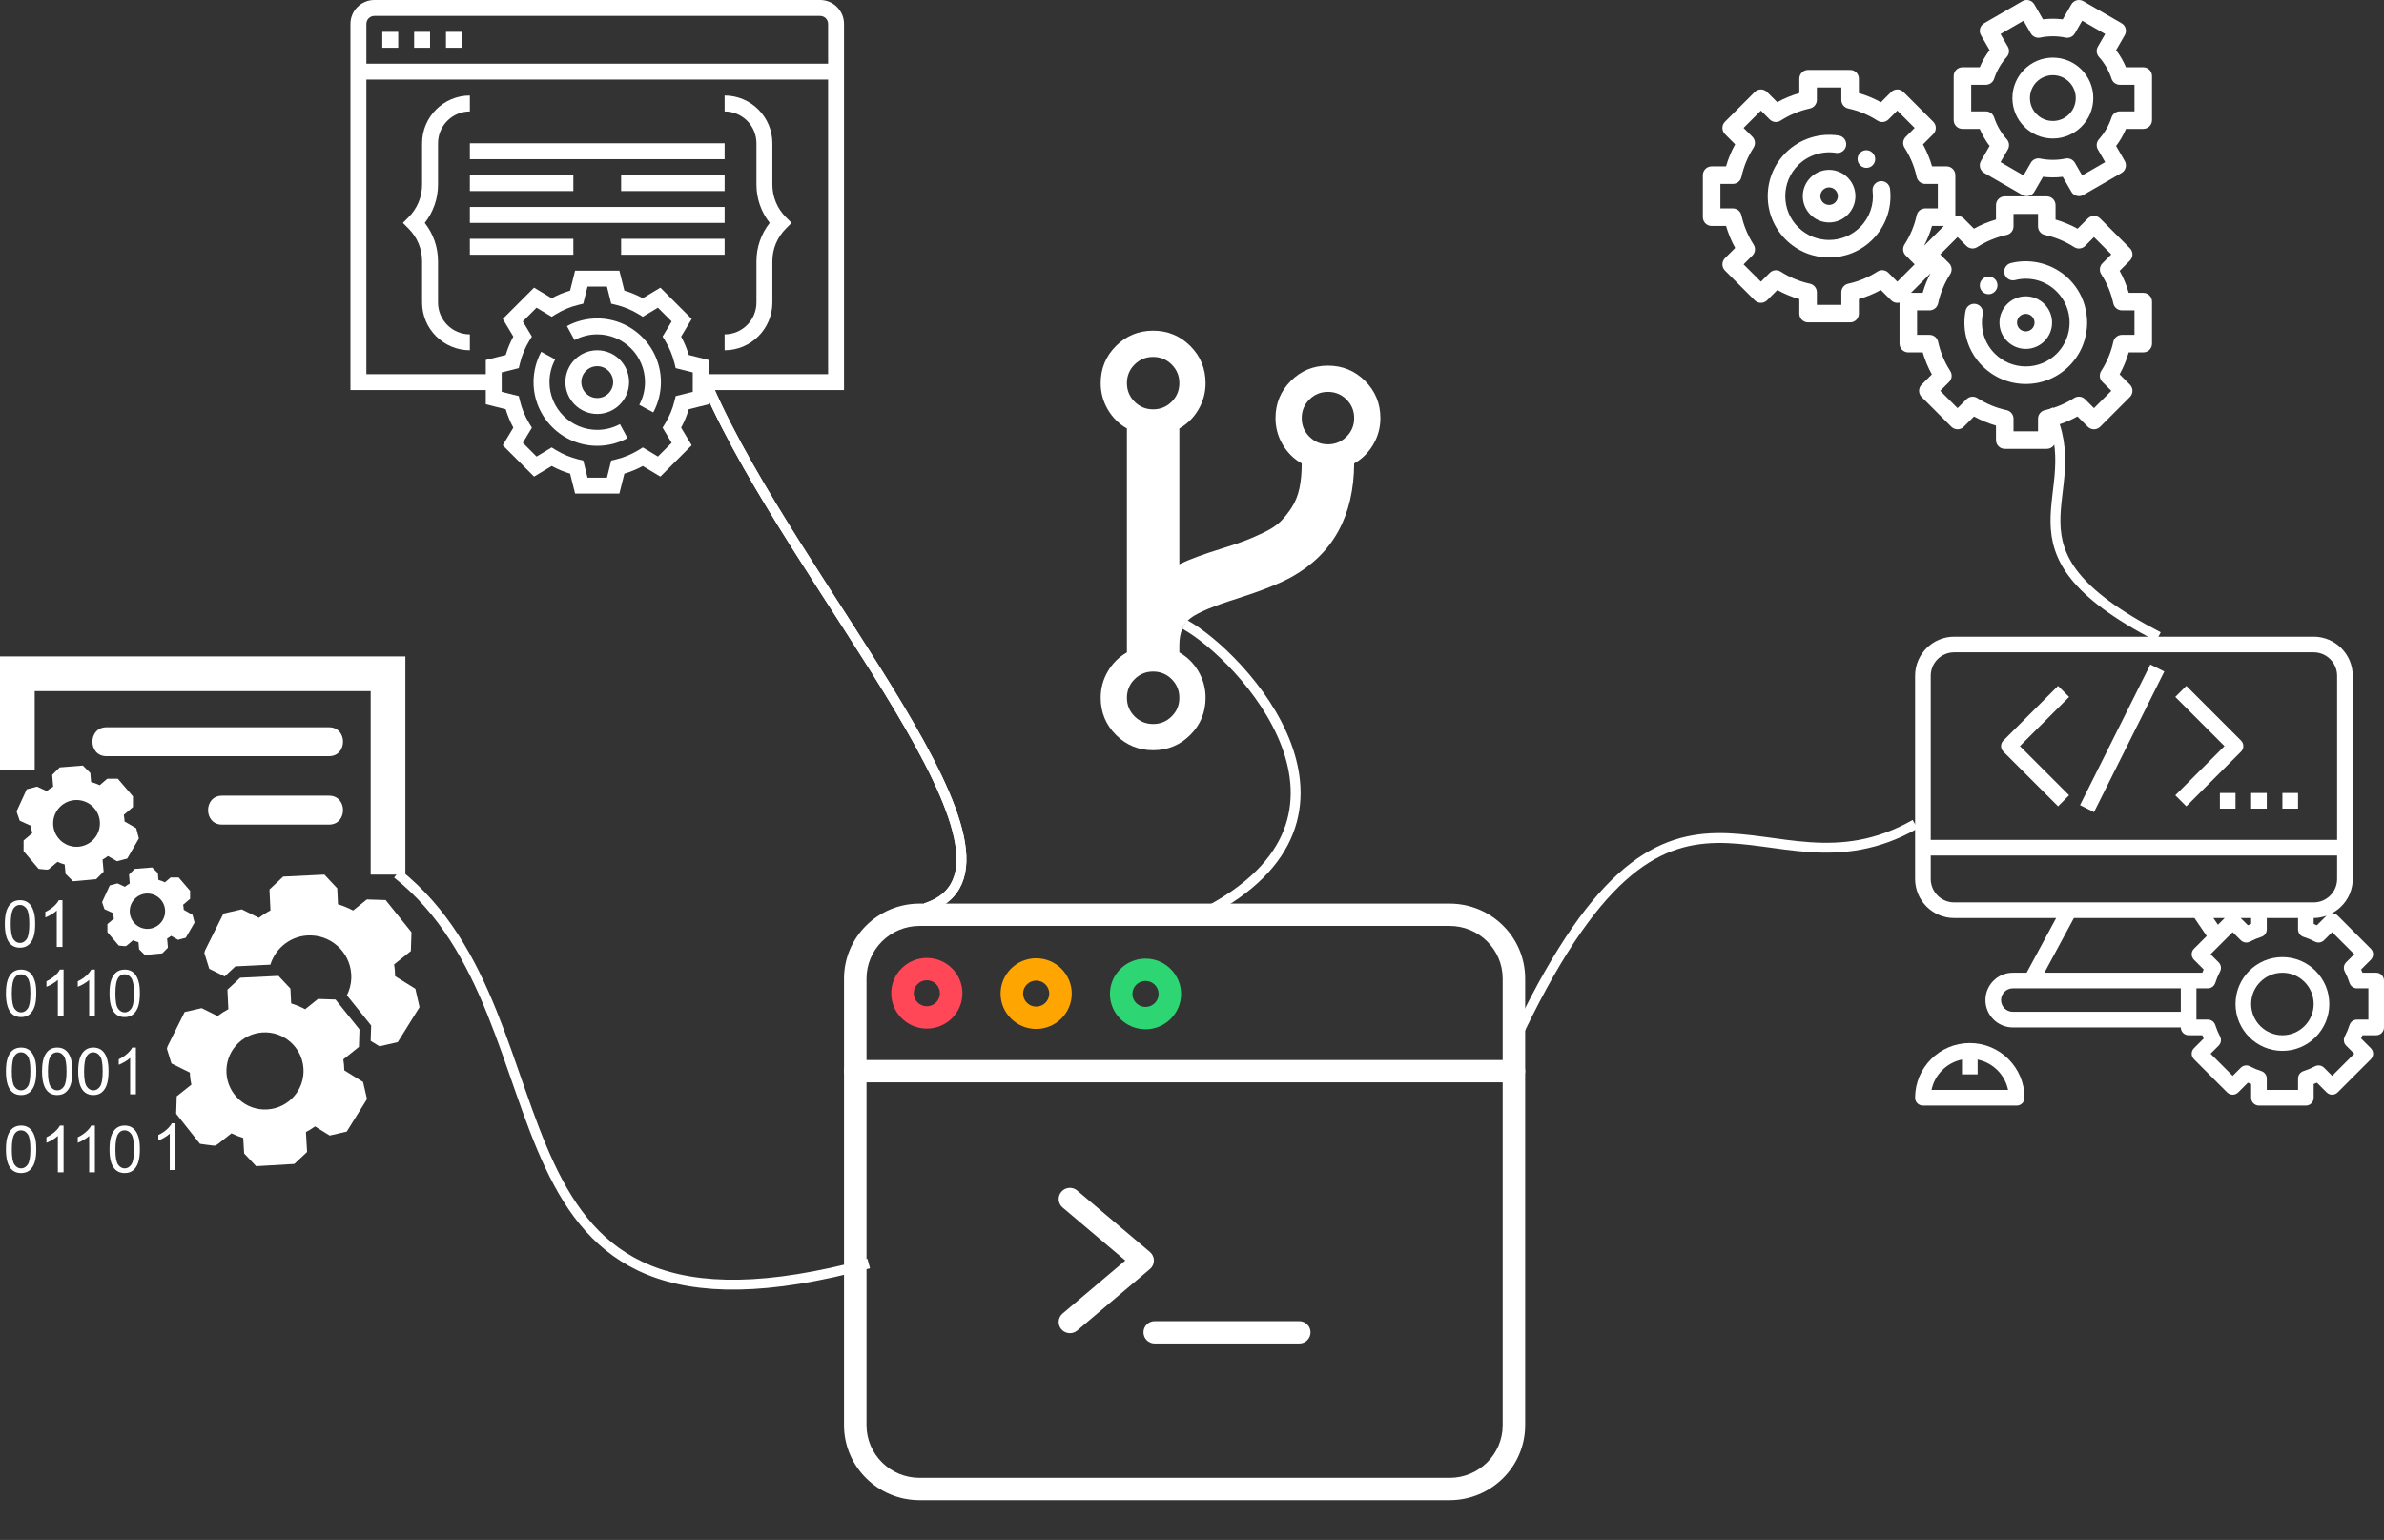 <svg width="483" height="312" viewBox="0 0 483 312" fill="none" xmlns="http://www.w3.org/2000/svg">
<rect x="0" y="0" width="483" height="312" fill="#333333" stroke="none"/>
<path d="M20.996 176.607C20.996 176.607 20.849 174.981 20.776 174.166C21.16 173.946 21.528 173.707 21.873 173.439C22.484 173.791 23.702 174.496 23.702 174.496L25.78 173.95L28.137 169.876L27.591 167.798C27.591 167.798 26.022 166.887 25.237 166.437C25.216 165.985 25.167 165.535 25.075 165.104C25.698 164.567 26.94 163.506 26.94 163.506V161.358L23.873 157.782H21.725C21.725 157.782 20.706 158.654 20.198 159.092C19.645 158.825 19.061 158.605 18.452 158.438C18.403 157.834 18.305 156.623 18.305 156.623L16.786 155.105L12.094 155.484L10.575 157.002C10.575 157.002 10.704 158.598 10.768 159.394C10.309 159.654 9.875 159.95 9.47 160.28C8.811 159.975 7.488 159.373 7.488 159.373L5.41 159.917L3.444 164.199L3.376 164.492L3.992 166.277C3.992 166.277 5.524 166.978 6.293 167.329C6.326 167.835 6.403 168.325 6.529 168.805C5.944 169.297 4.775 170.293 4.775 170.293V172.439L7.818 176.033C7.818 176.033 9.587 176.244 9.683 176.19C9.779 176.138 9.969 176.033 9.969 176.033C9.969 176.033 11.082 175.091 11.637 174.618C12.105 174.829 12.595 175.004 13.103 175.143C13.16 175.775 13.277 177.038 13.277 177.038L14.795 178.556L19.481 178.127L20.996 176.607ZM15.502 171.565C12.888 171.565 10.768 169.445 10.768 166.83C10.768 164.213 12.888 162.093 15.502 162.093C18.122 162.093 20.242 164.213 20.242 166.83C20.242 169.443 18.122 171.565 15.502 171.565Z" fill="white"/>
<path d="M34.018 192.011C34.018 192.011 33.905 190.781 33.852 190.163C34.142 189.999 34.421 189.818 34.681 189.617C35.142 189.879 36.063 190.416 36.063 190.416L37.635 190.003L39.418 186.922L39.006 185.353C39.006 185.353 37.82 184.664 37.225 184.324C37.211 183.982 37.174 183.642 37.103 183.317C37.574 182.914 38.514 182.108 38.514 182.108V180.484L36.194 177.781H34.568C34.568 177.781 33.798 178.439 33.413 178.769C32.996 178.568 32.553 178.402 32.094 178.275C32.057 177.818 31.984 176.902 31.984 176.902L30.836 175.754L27.289 176.042L26.141 177.19C26.141 177.19 26.24 178.397 26.287 178.997C25.94 179.193 25.609 179.418 25.305 179.667C24.808 179.437 23.808 178.983 23.808 178.983L22.236 179.395L20.75 182.633L20.699 182.853L21.165 184.202C21.165 184.202 22.325 184.732 22.903 184.997C22.929 185.381 22.988 185.746 23.084 186.114C22.641 186.487 21.758 187.236 21.758 187.236V188.86L24.058 191.578C24.058 191.578 25.396 191.737 25.469 191.697C25.541 191.657 25.684 191.578 25.684 191.578C25.684 191.578 26.526 190.863 26.945 190.509C27.299 190.666 27.669 190.802 28.055 190.905C28.1 191.383 28.186 192.337 28.186 192.337L29.334 193.485L32.877 193.159L34.018 192.011ZM29.864 188.199C27.887 188.199 26.284 186.592 26.284 184.617C26.284 182.64 27.887 181.037 29.864 181.037C31.844 181.037 33.449 182.642 33.449 184.617C33.449 186.592 31.844 188.199 29.864 188.199Z" fill="white"/>
<path d="M66.665 147.35C51.629 147.35 36.595 147.35 21.559 147.35C17.782 147.35 17.782 153.207 21.559 153.207C36.595 153.207 51.629 153.207 66.665 153.207C70.442 153.207 70.442 147.35 66.665 147.35Z" fill="white"/>
<path d="M66.665 161.212C51.629 161.212 60.021 161.212 44.984 161.212C41.21 161.212 41.21 167.069 44.984 167.069C60.021 167.069 51.629 167.069 66.665 167.069C70.442 167.069 70.442 161.212 66.665 161.212Z" fill="white"/>
<path d="M7.028 140.028H75.099V177.202H82.128V133H0V155.922H7.028V140.028Z" fill="white"/>
<path d="M69.751 216.857C69.741 216.109 69.683 215.364 69.554 214.647C70.606 213.802 72.717 212.112 72.717 212.112L72.831 208.572L67.968 202.514L64.421 202.399C64.421 202.399 62.696 203.786 61.834 204.477C60.937 204.009 59.986 203.613 58.992 203.306C58.943 202.305 58.842 200.302 58.842 200.302L56.418 197.721L48.665 198.098L46.079 200.52C46.079 200.52 46.208 203.156 46.266 204.473C45.498 204.878 44.764 205.344 44.08 205.862C43.01 205.328 40.861 204.262 40.861 204.262L37.406 205.051L33.941 212.009L33.812 212.485L34.73 215.463C34.73 215.463 37.221 216.695 38.467 217.316C38.495 218.152 38.598 218.968 38.779 219.759C37.788 220.542 35.805 222.123 35.805 222.123L35.691 225.659L40.517 231.745C40.517 231.745 43.422 232.186 43.581 232.104C43.741 232.022 44.059 231.86 44.059 231.86C44.059 231.86 45.945 230.365 46.887 229.618C47.646 229.993 48.443 230.309 49.277 230.56C49.335 231.605 49.459 233.695 49.459 233.695L51.884 236.276L59.627 235.822L62.214 233.404C62.214 233.404 62.059 230.712 61.98 229.365C62.619 229.023 63.242 228.643 63.828 228.224C64.812 228.838 66.789 230.066 66.789 230.066L70.245 229.274L74.35 222.683L73.558 219.225C73.562 219.223 71.023 217.644 69.751 216.857ZM53.433 224.79C49.122 224.651 45.737 221.043 45.877 216.735C46.016 212.415 49.626 209.036 53.934 209.172C58.25 209.313 61.63 212.918 61.495 217.236C61.354 221.549 57.748 224.928 53.433 224.79Z" fill="white"/>
<path d="M84.15 200.333C84.15 200.333 81.418 198.634 80.05 197.788C80.04 196.983 79.982 196.186 79.839 195.415C80.973 194.504 83.243 192.686 83.243 192.686L83.367 188.879L78.133 182.361L74.321 182.237C74.321 182.237 72.464 183.724 71.538 184.474C70.573 183.966 69.552 183.539 68.476 183.211C68.427 182.134 68.322 179.981 68.322 179.981L65.719 177.2L57.373 177.607L54.595 180.213C54.595 180.213 54.733 183.045 54.796 184.46C53.967 184.898 53.182 185.395 52.449 185.96C51.296 185.383 48.981 184.24 48.981 184.24L45.27 185.09L41.538 192.569L41.398 193.084L42.389 196.284C42.389 196.284 44.136 197.151 45.516 197.835L47.063 196.385L47.695 195.797L48.555 195.755L54.778 195.453C55.867 191.924 59.175 189.399 63.041 189.525C67.684 189.673 71.323 193.553 71.173 198.194C71.135 199.442 70.807 200.609 70.285 201.659L74.654 207.104L75.198 207.781L75.169 208.647L75.097 210.892C76.004 211.454 76.873 211.995 76.873 211.995L80.588 211.145L85 204.058L84.15 200.333Z" fill="white"/>
<path d="M4.051 192.013C4.739 192.013 5.309 191.826 5.761 191.456C6.213 191.088 6.555 190.563 6.782 189.886C7.01 189.204 7.124 188.312 7.124 187.204C7.124 186.271 7.052 185.526 6.914 184.98C6.771 184.425 6.574 183.959 6.328 183.572C6.075 183.19 5.761 182.895 5.381 182.694C5 182.492 4.557 182.389 4.051 182.389C3.364 182.389 2.795 182.572 2.343 182.942C1.891 183.31 1.549 183.832 1.317 184.512C1.092 185.196 0.975 186.088 0.975 187.204C0.975 188.975 1.284 190.252 1.902 191.039C2.425 191.688 3.139 192.013 4.051 192.013ZM2.764 184.022C3.081 183.572 3.507 183.345 4.039 183.345C4.578 183.345 5.028 183.6 5.393 184.109C5.754 184.619 5.937 185.65 5.937 187.201C5.937 188.745 5.754 189.774 5.393 190.284C5.03 190.802 4.583 191.058 4.053 191.058C3.521 191.058 3.074 190.802 2.713 190.289C2.35 189.776 2.169 188.747 2.169 187.201C2.165 185.66 2.364 184.596 2.764 184.022Z" fill="white"/>
<path d="M10.882 183.65C10.398 184.083 9.831 184.451 9.184 184.758V185.875C9.545 185.744 9.952 185.545 10.405 185.28C10.857 185.015 11.22 184.746 11.499 184.484V191.856H12.656V182.391H11.909C11.71 182.799 11.367 183.216 10.882 183.65Z" fill="white"/>
<path d="M6.548 197.631C6.297 197.25 5.986 196.954 5.602 196.753C5.22 196.551 4.777 196.448 4.271 196.448C3.587 196.448 3.015 196.631 2.563 197.001C2.111 197.367 1.773 197.889 1.542 198.571C1.314 199.248 1.197 200.148 1.197 201.258C1.197 203.029 1.509 204.309 2.13 205.091C2.647 205.742 3.36 206.07 4.271 206.07C4.96 206.07 5.531 205.883 5.986 205.513C6.433 205.143 6.775 204.615 7.005 203.938C7.232 203.261 7.347 202.369 7.347 201.258C7.347 200.328 7.277 199.581 7.136 199.033C6.991 198.48 6.794 198.016 6.548 197.631ZM5.611 204.346C5.248 204.861 4.803 205.119 4.271 205.119C3.739 205.119 3.294 204.861 2.931 204.348C2.568 203.838 2.392 202.807 2.392 201.261C2.392 199.717 2.586 198.655 2.985 198.079C3.301 197.631 3.727 197.402 4.259 197.402C4.8 197.402 5.25 197.657 5.613 198.166C5.976 198.679 6.157 199.707 6.157 201.258C6.155 202.807 5.974 203.833 5.611 204.346Z" fill="white"/>
<path d="M12.879 205.911V196.446H12.131C11.932 196.854 11.588 197.273 11.105 197.706C10.622 198.14 10.055 198.508 9.409 198.815V199.932C9.767 199.801 10.175 199.602 10.627 199.337C11.079 199.072 11.445 198.803 11.721 198.54V205.913L12.879 205.911Z" fill="white"/>
<path d="M19.223 205.911V196.446H18.478C18.279 196.854 17.934 197.273 17.452 197.706C16.969 198.14 16.402 198.508 15.755 198.815V199.932C16.112 199.801 16.522 199.602 16.974 199.337C17.426 199.072 17.794 198.803 18.068 198.54V205.913L19.223 205.911Z" fill="white"/>
<path d="M27.538 197.631C27.287 197.25 26.975 196.954 26.591 196.753C26.209 196.551 25.766 196.448 25.263 196.448C24.576 196.448 24.005 196.631 23.552 197.001C23.1 197.367 22.763 197.889 22.531 198.571C22.304 199.253 22.189 200.148 22.189 201.261C22.189 203.032 22.498 204.309 23.119 205.096C23.637 205.745 24.351 206.07 25.263 206.07C25.949 206.07 26.521 205.883 26.973 205.513C27.425 205.145 27.762 204.62 27.992 203.943C28.219 203.261 28.337 202.369 28.337 201.261C28.337 200.328 28.264 199.583 28.121 199.037C27.983 198.48 27.788 198.016 27.538 197.631ZM26.6 204.346C26.237 204.861 25.792 205.119 25.263 205.119C24.729 205.119 24.283 204.861 23.918 204.348C23.555 203.838 23.379 202.807 23.379 201.261C23.379 199.717 23.578 198.655 23.972 198.079C24.293 197.631 24.715 197.402 25.246 197.402C25.788 197.402 26.237 197.657 26.6 198.166C26.964 198.679 27.144 199.707 27.144 201.258C27.146 202.807 26.966 203.833 26.6 204.346Z" fill="white"/>
<path d="M6.548 213.434C6.297 213.05 5.986 212.757 5.602 212.553C5.22 212.351 4.777 212.248 4.271 212.248C3.587 212.248 3.015 212.431 2.563 212.801C2.111 213.167 1.773 213.694 1.542 214.371C1.314 215.053 1.197 215.945 1.197 217.061C1.197 218.834 1.509 220.111 2.13 220.893C2.647 221.545 3.36 221.875 4.271 221.875C4.96 221.875 5.531 221.688 5.986 221.317C6.433 220.947 6.775 220.42 7.005 219.743C7.232 219.066 7.347 218.169 7.347 217.061C7.347 216.133 7.277 215.383 7.136 214.835C6.991 214.284 6.794 213.818 6.548 213.434ZM5.611 220.151C5.248 220.664 4.803 220.919 4.271 220.919C3.739 220.919 3.294 220.666 2.931 220.151C2.568 219.638 2.392 218.611 2.392 217.063C2.392 215.519 2.586 214.46 2.985 213.884C3.301 213.436 3.727 213.207 4.259 213.207C4.8 213.207 5.25 213.462 5.613 213.97C5.976 214.483 6.157 215.512 6.157 217.063C6.155 218.607 5.974 219.635 5.611 220.151Z" fill="white"/>
<path d="M13.872 213.434C13.619 213.05 13.305 212.757 12.925 212.553C12.543 212.351 12.101 212.248 11.595 212.248C10.911 212.248 10.339 212.431 9.887 212.801C9.435 213.167 9.092 213.694 8.861 214.371C8.633 215.053 8.518 215.945 8.518 217.058C8.518 218.832 8.828 220.109 9.446 220.891C9.966 221.542 10.678 221.87 11.59 221.87C12.279 221.87 12.85 221.688 13.3 221.313C13.752 220.945 14.094 220.42 14.322 219.738C14.549 219.061 14.664 218.169 14.664 217.058C14.664 216.128 14.591 215.381 14.453 214.833C14.315 214.284 14.118 213.818 13.872 213.434ZM12.935 220.151C12.572 220.664 12.126 220.919 11.595 220.919C11.063 220.919 10.615 220.666 10.255 220.151C9.891 219.638 9.711 218.611 9.711 217.063C9.711 215.519 9.91 214.46 10.308 213.884C10.625 213.436 11.051 213.207 11.583 213.207C12.124 213.207 12.574 213.462 12.937 213.97C13.298 214.483 13.481 215.512 13.481 217.063C13.478 218.607 13.296 219.635 12.935 220.151Z" fill="white"/>
<path d="M21.191 213.434C20.942 213.05 20.629 212.757 20.249 212.553C19.862 212.351 19.42 212.248 18.918 212.248C18.234 212.248 17.663 212.431 17.21 212.801C16.756 213.167 16.416 213.694 16.184 214.371C15.957 215.053 15.842 215.945 15.842 217.058C15.842 218.832 16.151 220.109 16.77 220.891C17.29 221.542 18.002 221.87 18.914 221.87C19.6 221.87 20.174 221.688 20.624 221.313C21.076 220.945 21.413 220.42 21.643 219.738C21.87 219.061 21.987 218.169 21.987 217.058C21.987 216.128 21.915 215.381 21.772 214.833C21.638 214.284 21.442 213.818 21.191 213.434ZM20.256 220.151C19.895 220.664 19.445 220.919 18.918 220.919C18.384 220.919 17.939 220.666 17.576 220.151C17.213 219.638 17.035 218.611 17.035 217.063C17.035 215.519 17.234 214.46 17.63 213.884C17.948 213.436 18.375 213.207 18.904 213.207C19.443 213.207 19.895 213.462 20.258 213.97C20.622 214.483 20.804 215.512 20.804 217.063C20.802 218.607 20.619 219.635 20.256 220.151Z" fill="white"/>
<path d="M27.528 221.711V212.248H26.783C26.582 212.656 26.237 213.075 25.752 213.506C25.267 213.942 24.703 214.31 24.056 214.617V215.737C24.417 215.601 24.822 215.402 25.274 215.137C25.727 214.872 26.094 214.603 26.369 214.341V221.716H27.528V221.711Z" fill="white"/>
<path d="M33.776 228.85C33.291 229.283 32.724 229.651 32.078 229.958V231.075C32.439 230.942 32.846 230.745 33.298 230.48C33.751 230.218 34.114 229.948 34.393 229.684V237.057H35.55V227.589H34.803C34.601 227.997 34.259 228.416 33.776 228.85Z" fill="white"/>
<path d="M6.548 229.234C6.297 228.852 5.986 228.559 5.602 228.355C5.22 228.149 4.777 228.048 4.271 228.048C3.587 228.048 3.015 228.231 2.563 228.599C2.111 228.967 1.773 229.494 1.542 230.171C1.314 230.853 1.197 231.75 1.197 232.863C1.197 234.634 1.509 235.909 2.13 236.696C2.647 237.342 3.36 237.67 4.271 237.67C4.96 237.67 5.531 237.488 5.986 237.117C6.433 236.747 6.775 236.218 7.005 235.538C7.232 234.861 7.347 233.966 7.347 232.863C7.347 231.928 7.277 231.181 7.136 230.635C6.991 230.084 6.794 229.618 6.548 229.234ZM5.611 235.951C5.248 236.466 4.803 236.724 4.271 236.724C3.739 236.724 3.294 236.466 2.931 235.951C2.568 235.438 2.392 234.414 2.392 232.868C2.392 231.319 2.586 230.26 2.985 229.684C3.301 229.236 3.727 229.011 4.259 229.011C4.8 229.011 5.25 229.262 5.613 229.775C5.976 230.283 6.157 231.314 6.157 232.868C6.155 234.409 5.974 235.438 5.611 235.951Z" fill="white"/>
<path d="M11.105 229.306C10.62 229.742 10.055 230.108 9.409 230.417V231.535C9.767 231.401 10.175 231.204 10.627 230.939C11.079 230.677 11.445 230.405 11.721 230.143V237.516H12.879V228.048H12.131C11.932 228.458 11.588 228.875 11.105 229.306Z" fill="white"/>
<path d="M17.452 229.306C16.967 229.742 16.402 230.108 15.755 230.417V231.535C16.112 231.401 16.522 231.204 16.974 230.939C17.426 230.677 17.794 230.405 18.068 230.143V237.516H19.225V228.048H18.48C18.279 228.458 17.934 228.875 17.452 229.306Z" fill="white"/>
<path d="M27.538 229.234C27.287 228.852 26.975 228.559 26.591 228.355C26.209 228.149 25.766 228.048 25.263 228.048C24.576 228.048 24.005 228.231 23.552 228.599C23.1 228.967 22.763 229.494 22.531 230.171C22.304 230.853 22.189 231.75 22.189 232.863C22.189 234.634 22.498 235.909 23.119 236.696C23.637 237.342 24.351 237.67 25.263 237.67C25.949 237.67 26.521 237.488 26.973 237.117C27.425 236.747 27.762 236.218 27.992 235.538C28.219 234.861 28.337 233.966 28.337 232.863C28.337 231.928 28.264 231.181 28.121 230.635C27.983 230.084 27.788 229.618 27.538 229.234ZM26.6 235.951C26.237 236.466 25.792 236.724 25.263 236.724C24.729 236.724 24.283 236.466 23.918 235.951C23.555 235.438 23.379 234.414 23.379 232.868C23.379 231.319 23.578 230.26 23.972 229.684C24.293 229.236 24.715 229.011 25.246 229.011C25.788 229.011 26.237 229.262 26.6 229.775C26.964 230.283 27.144 231.314 27.144 232.868C27.146 234.409 26.966 235.438 26.6 235.951Z" fill="white"/>
<path d="M95.194 41.935H146.806V45.161H95.194V41.935Z" fill="white"/>
<path d="M125.839 48.387H146.806V51.613H125.839V48.387Z" fill="white"/>
<path d="M95.194 48.387H116.161V51.613H95.194V48.387Z" fill="white"/>
<path d="M125.839 35.484H146.806V38.71H125.839V35.484Z" fill="white"/>
<path d="M95.194 35.484H116.161V38.71H95.194V35.484Z" fill="white"/>
<path d="M95.194 29.032H146.806V32.258H95.194V29.032Z" fill="white"/>
<path d="M156.484 37.372V29.032C156.484 23.695 152.144 19.355 146.806 19.355V22.581C150.365 22.581 153.258 25.474 153.258 29.032V37.372C153.258 40.232 154.202 42.948 155.944 45.161C154.202 47.374 153.258 50.091 153.258 52.95V61.29C153.258 64.849 150.365 67.742 146.806 67.742V70.968C152.144 70.968 156.484 66.628 156.484 61.29V52.95C156.484 50.439 157.461 48.078 159.237 46.302L160.378 45.161L159.237 44.021C157.461 42.245 156.484 39.886 156.484 37.372Z" fill="white"/>
<path d="M88.742 61.29V52.95C88.742 50.091 87.798 47.374 86.056 45.161C87.798 42.948 88.742 40.232 88.742 37.372V29.032C88.742 25.474 91.635 22.581 95.194 22.581V19.355C89.856 19.355 85.516 23.695 85.516 29.032V37.372C85.516 39.884 84.539 42.245 82.763 44.021L81.623 45.161L82.763 46.302C84.539 48.078 85.516 50.437 85.516 52.95V61.29C85.516 66.628 89.856 70.968 95.194 70.968V67.742C91.635 67.742 88.742 64.849 88.742 61.29Z" fill="white"/>
<path d="M121 70.968C117.442 70.968 114.548 73.861 114.548 77.419C114.548 80.978 117.442 83.871 121 83.871C124.558 83.871 127.452 80.978 127.452 77.419C127.452 73.861 124.558 70.968 121 70.968ZM121 80.645C119.221 80.645 117.774 79.198 117.774 77.419C117.774 75.64 119.221 74.194 121 74.194C122.779 74.194 124.226 75.64 124.226 77.419C124.226 79.198 122.779 80.645 121 80.645Z" fill="white"/>
<path d="M121 64.516C118.858 64.516 116.734 65.053 114.859 66.068L116.397 68.905C117.802 68.145 119.392 67.742 121 67.742C126.337 67.742 130.677 72.082 130.677 77.419C130.677 79.028 130.274 80.618 129.514 82.023L132.352 83.56C133.366 81.686 133.903 79.561 133.903 77.419C133.903 70.305 128.115 64.516 121 64.516V64.516Z" fill="white"/>
<path d="M121 87.097C115.663 87.097 111.323 82.757 111.323 77.419C111.323 75.811 111.726 74.221 112.486 72.816L109.648 71.279C108.634 73.153 108.097 75.277 108.097 77.419C108.097 84.534 113.885 90.323 121 90.323C123.142 90.323 125.266 89.785 127.141 88.771L125.603 85.934C124.198 86.694 122.608 87.097 121 87.097V87.097Z" fill="white"/>
<path d="M171 4.839C171 2.171 168.829 0 166.161 0H75.839C73.171 0 71 2.171 71 4.839V79.032H98.419V81.904L102.456 82.915C102.841 84.208 103.358 85.456 104.003 86.644L101.859 90.215L108.202 96.557L111.772 94.413C112.96 95.06 114.208 95.577 115.501 95.96L116.515 100H125.485L126.496 95.963C127.789 95.579 129.037 95.061 130.225 94.416L133.795 96.56L140.137 90.218L137.994 86.647C138.64 85.46 139.158 84.211 139.541 82.918L143.581 81.904V79.032H171V4.839ZM75.839 3.226H166.161C167.05 3.226 167.774 3.95 167.774 4.839V12.903H74.226V4.839C74.226 3.95 74.95 3.226 75.839 3.226ZM140.355 79.386L136.894 80.251L136.664 81.202C136.273 82.831 135.627 84.384 134.75 85.818L134.239 86.652L136.078 89.715L133.297 92.495L130.234 90.656L129.4 91.168C127.966 92.045 126.413 92.69 124.784 93.082L123.834 93.311L122.967 96.774H119.033L118.168 93.313L117.217 93.084C115.589 92.692 114.036 92.046 112.602 91.169L111.768 90.658L108.705 92.497L105.924 89.716L107.763 86.653L107.252 85.819C106.374 84.385 105.729 82.832 105.337 81.204L105.108 80.253L101.645 79.386V75.453L105.106 74.587L105.336 73.637C105.727 72.008 106.373 70.455 107.25 69.021L107.761 68.187L105.922 65.124L108.703 62.343L111.766 64.182L112.6 63.671C114.034 62.794 115.587 62.149 117.216 61.757L118.166 61.527L119.033 58.065H122.967L123.832 61.526L124.783 61.755C126.411 62.146 127.964 62.792 129.398 63.669L130.232 64.181L133.295 62.342L136.076 65.123L134.237 68.185L134.748 69.019C135.626 70.454 136.271 72.007 136.663 73.635L136.892 74.586L140.355 75.453V79.386ZM143.581 75.806V72.934L139.544 71.924C139.159 70.631 138.642 69.382 137.997 68.195L140.141 64.624L133.798 58.282L130.228 60.426C129.04 59.779 127.792 59.262 126.499 58.879L125.485 54.839H116.515L115.504 58.876C114.211 59.26 112.963 59.777 111.775 60.422L108.205 58.279L101.863 64.621L104.006 68.192C103.36 69.379 102.842 70.627 102.459 71.921L98.419 72.934V75.806H74.226V16.129H167.774V75.806H143.581Z" fill="white"/>
<path d="M77.452 6.452H80.677V9.677H77.452V6.452Z" fill="white"/>
<path d="M83.903 6.452H87.129V9.677H83.903V6.452Z" fill="white"/>
<path d="M90.355 6.452H93.581V9.677H90.355V6.452Z" fill="white"/>
<path d="M399.083 211.333C392.973 211.333 388 216.307 388 222.417C388 223.292 388.708 224 389.583 224H408.583C409.459 224 410.167 223.292 410.167 222.417C410.167 216.307 405.193 211.333 399.083 211.333ZM391.327 220.833C391.957 217.738 394.405 215.306 397.5 214.674V217.667H400.667V214.674C403.762 215.308 406.21 217.738 406.84 220.833H391.327Z" fill="white"/>
<path d="M481.417 197.083H478.639C478.552 196.863 478.462 196.645 478.364 196.425L480.329 194.46C480.948 193.841 480.948 192.84 480.329 192.221L473.612 185.504C473.285 185.177 472.852 185.034 472.423 185.055C474.933 183.723 476.667 181.115 476.667 178.083V136.917C476.667 132.551 473.115 129 468.75 129H395.917C391.551 129 388 132.551 388 136.917V178.083C388 182.449 391.551 186 395.917 186H416.579L410.597 197.083H410.167H407.792C404.736 197.083 402.25 199.569 402.25 202.625C402.25 205.681 404.736 208.167 407.792 208.167H441.833C441.833 209.042 442.541 209.75 443.417 209.75H446.194C446.281 209.97 446.371 210.189 446.469 210.409L444.504 212.374C443.885 212.993 443.885 213.993 444.504 214.612L451.221 221.329C451.84 221.948 452.841 221.948 453.46 221.329L455.425 219.364C455.645 219.462 455.863 219.552 456.083 219.639V222.417C456.083 223.292 456.791 224 457.667 224H467.167C468.042 224 468.75 223.292 468.75 222.417V219.639C468.97 219.552 469.189 219.462 469.409 219.364L471.374 221.329C471.993 221.948 472.993 221.948 473.612 221.329L480.329 214.612C480.948 213.993 480.948 212.993 480.329 212.374L478.364 210.409C478.462 210.189 478.552 209.97 478.639 209.75H481.417C482.292 209.75 483 209.042 483 208.167V198.667C483 197.791 482.292 197.083 481.417 197.083ZM391.167 136.917C391.167 134.298 393.298 132.167 395.917 132.167H468.75C471.369 132.167 473.5 134.298 473.5 136.917V170.167H391.167V136.917ZM395.917 182.833C393.298 182.833 391.167 180.702 391.167 178.083V173.333H473.5V178.083C473.5 180.702 471.369 182.833 468.75 182.833H467.167H457.667H445.434H419.233H395.917ZM471.353 185.525L469.409 187.469C469.189 187.371 468.97 187.281 468.75 187.194V186C469.667 186 470.533 185.813 471.353 185.525ZM456.083 186V187.194C455.863 187.281 455.645 187.371 455.425 187.469L453.955 186H456.083ZM450.724 186L449.359 187.365L448.43 186H450.724ZM441.833 205H407.792C406.482 205 405.417 203.934 405.417 202.625C405.417 201.316 406.482 200.25 407.792 200.25H410.167H411.541H441.833V205ZM414.195 197.082L420.177 186H444.598L447.081 189.643L444.504 192.219C443.885 192.838 443.885 193.839 444.504 194.458L446.469 196.423C446.371 196.643 446.281 196.862 446.194 197.082H443.417H414.195ZM479.833 206.583H477.523C476.831 206.583 476.222 207.031 476.013 207.69C475.772 208.455 475.448 209.234 475.047 210C474.727 210.615 474.843 211.363 475.332 211.853L476.972 213.493L472.495 217.971L470.854 216.33C470.363 215.841 469.616 215.727 469.002 216.045C468.235 216.446 467.456 216.77 466.692 217.011C466.031 217.222 465.583 217.831 465.583 218.523V220.833H459.25V218.523C459.25 217.831 458.802 217.222 458.143 217.013C457.378 216.772 456.6 216.448 455.833 216.047C455.219 215.729 454.47 215.843 453.981 216.332L452.34 217.972L447.863 213.495L449.503 211.854C449.992 211.365 450.108 210.616 449.788 210.002C449.387 209.235 449.063 208.456 448.822 207.692C448.612 207.031 448.002 206.583 447.31 206.583H445V200.25H447.31C448.002 200.25 448.612 199.802 448.821 199.143C449.061 198.378 449.386 197.6 449.786 196.833C450.106 196.219 449.991 195.47 449.501 194.981L447.861 193.34L452.339 188.863L453.979 190.503C454.468 190.994 455.217 191.108 455.832 190.788C456.598 190.387 457.377 190.063 458.142 189.822C458.802 189.612 459.25 189.002 459.25 188.31V186H465.583V188.31C465.583 189.002 466.031 189.612 466.69 189.821C467.455 190.061 468.234 190.386 469 190.786C469.615 191.106 470.362 190.992 470.853 190.501L472.493 188.861L476.971 193.339L475.33 194.979C474.841 195.468 474.726 196.217 475.045 196.832C475.446 197.598 475.77 198.377 476.011 199.142C476.222 199.802 476.831 200.25 477.523 200.25H479.833V206.583Z" fill="white"/>
<path d="M462.417 193.917C457.177 193.917 452.917 198.177 452.917 203.417C452.917 208.656 457.177 212.917 462.417 212.917C467.656 212.917 471.917 208.656 471.917 203.417C471.917 198.177 467.656 193.917 462.417 193.917ZM462.417 209.75C458.924 209.75 456.083 206.909 456.083 203.417C456.083 199.924 458.924 197.083 462.417 197.083C465.909 197.083 468.75 199.924 468.75 203.417C468.75 206.909 465.909 209.75 462.417 209.75Z" fill="white"/>
<path d="M419.203 141.203L416.964 138.964L405.881 150.047C405.261 150.666 405.261 151.667 405.881 152.286L416.964 163.369L419.203 161.131L409.239 151.167L419.203 141.203Z" fill="white"/>
<path d="M454.036 150.047L442.953 138.964L440.714 141.203L450.678 151.167L440.714 161.131L442.953 163.369L454.036 152.286C454.655 151.667 454.655 150.666 454.036 150.047Z" fill="white"/>
<path d="M435.661 134.634L421.415 163.126L424.248 164.542L438.494 136.05L435.661 134.634Z" fill="white"/>
<path d="M452.917 160.667H449.75V163.833H452.917V160.667Z" fill="white"/>
<path d="M459.25 160.667H456.083V163.833H459.25V160.667Z" fill="white"/>
<path d="M465.583 160.667H462.417V163.833H465.583V160.667Z" fill="white"/>
<path d="M276.57 77.183C274.503 75.117 271.994 74.084 269.042 74.084C266.092 74.084 263.583 75.116 261.517 77.183C259.451 79.248 258.419 81.757 258.419 84.709C258.419 86.627 258.897 88.407 259.856 90.049C260.815 91.69 262.105 92.973 263.73 93.895C263.73 95.813 263.574 97.501 263.261 98.959C262.946 100.415 262.43 101.697 261.711 102.804C260.99 103.911 260.245 104.851 259.469 105.627C258.694 106.402 257.606 107.13 256.204 107.813C254.802 108.495 253.501 109.066 252.302 109.528C251.104 109.989 249.489 110.533 247.46 111.16C243.77 112.304 240.93 113.355 238.938 114.315V86.811C240.561 85.889 241.852 84.607 242.811 82.965C243.77 81.323 244.25 79.543 244.25 77.625C244.25 74.674 243.217 72.165 241.151 70.099C239.086 68.034 236.577 67 233.625 67C230.673 67 228.165 68.033 226.099 70.099C224.033 72.165 223 74.674 223 77.625C223 79.543 223.48 81.323 224.438 82.965C225.397 84.607 226.689 85.889 228.312 86.811V132.189C226.689 133.111 225.397 134.394 224.438 136.035C223.48 137.678 223 139.458 223 141.376C223 144.327 224.033 146.836 226.099 148.901C228.165 150.966 230.674 152 233.625 152C236.577 152 239.086 150.966 241.151 148.901C243.217 146.836 244.25 144.327 244.25 141.376C244.25 139.458 243.77 137.678 242.811 136.035C241.852 134.394 240.561 133.111 238.938 132.189V130.751C238.938 128.205 239.703 126.361 241.234 125.218C242.765 124.073 245.891 122.764 250.614 121.288C255.596 119.702 259.341 118.207 261.849 116.804C270.113 112.12 274.282 104.483 274.355 93.894C275.98 92.973 277.27 91.69 278.229 90.049C279.188 88.407 279.668 86.627 279.668 84.709C279.668 81.757 278.635 79.249 276.57 77.183ZM237.389 145.14C236.356 146.173 235.101 146.69 233.626 146.69C232.15 146.69 230.896 146.173 229.863 145.14C228.83 144.108 228.313 142.853 228.313 141.378C228.313 139.901 228.829 138.648 229.863 137.614C230.896 136.581 232.15 136.065 233.626 136.065C235.101 136.065 236.356 136.582 237.389 137.614C238.422 138.648 238.938 139.901 238.938 141.378C238.938 142.853 238.422 144.108 237.389 145.14ZM237.389 81.388C236.356 82.421 235.101 82.938 233.626 82.938C232.15 82.938 230.896 82.421 229.863 81.388C228.83 80.355 228.313 79.102 228.313 77.625C228.313 76.15 228.829 74.895 229.863 73.863C230.896 72.83 232.15 72.313 233.626 72.313C235.101 72.313 236.356 72.83 237.389 73.863C238.422 74.895 238.938 76.15 238.938 77.625C238.938 79.102 238.422 80.356 237.389 81.388ZM272.806 88.472C271.773 89.505 270.52 90.022 269.044 90.022C267.567 90.022 266.313 89.505 265.281 88.472C264.248 87.44 263.731 86.185 263.731 84.709C263.731 83.233 264.248 81.98 265.281 80.946C266.313 79.913 267.567 79.397 269.044 79.397C270.52 79.397 271.773 79.913 272.806 80.946C273.839 81.979 274.355 83.233 274.355 84.709C274.355 86.185 273.839 87.44 272.806 88.472Z" fill="white"/>
<g clip-path="url(#clip0)">
<path d="M434.224 59.331H431.283C430.837 57.78 430.221 56.29 429.442 54.877L431.519 52.801C431.851 52.468 432.039 52.016 432.039 51.545C432.039 51.074 431.851 50.621 431.519 50.289L425.498 44.268C424.805 43.575 423.68 43.575 422.986 44.268L420.916 46.339C419.501 45.555 418.009 44.935 416.456 44.487V41.563C416.456 40.582 415.66 39.787 414.68 39.787H406.165C405.184 39.787 404.389 40.582 404.389 41.563V44.48C402.833 44.927 401.338 45.546 399.92 46.33L397.859 44.268C397.526 43.935 397.075 43.748 396.603 43.748C396.45 43.748 396.3 43.77 396.154 43.808V35.486C396.154 34.505 395.359 33.71 394.378 33.71H391.437C390.991 32.159 390.376 30.669 389.596 29.257L391.673 27.179C392.367 26.486 392.367 25.361 391.673 24.668L385.652 18.648C384.959 17.954 383.835 17.954 383.141 18.648L381.07 20.718C379.655 19.934 378.163 19.314 376.61 18.866V15.942C376.61 14.961 375.815 14.166 374.834 14.166H366.32C365.339 14.166 364.544 14.961 364.544 15.942V18.859C362.987 19.306 361.492 19.925 360.075 20.709L358.013 18.648C357.68 18.314 357.229 18.127 356.757 18.127C356.287 18.127 355.835 18.314 355.502 18.648L349.481 24.668C348.787 25.361 348.787 26.486 349.481 27.179L351.542 29.241C350.759 30.658 350.14 32.154 349.693 33.71H346.776C345.796 33.71 345 34.505 345 35.486V44C345 44.981 345.796 45.776 346.776 45.776H349.7C350.148 47.329 350.767 48.822 351.551 50.236L349.481 52.306C349.148 52.64 348.961 53.092 348.961 53.562C348.961 54.034 349.148 54.485 349.481 54.818L355.502 60.839C356.195 61.533 357.32 61.533 358.013 60.839L360.091 58.762C361.504 59.541 362.993 60.157 364.544 60.603V63.544C364.544 64.525 365.339 65.32 366.32 65.32H374.834C375.815 65.32 376.61 64.525 376.61 63.544V60.596C378.158 60.149 379.645 59.532 381.055 58.753L383.141 60.839C383.474 61.172 383.926 61.359 384.396 61.359C384.55 61.359 384.7 61.338 384.846 61.299V69.621C384.846 70.602 385.641 71.398 386.622 71.398H389.545C389.994 72.951 390.613 74.443 391.397 75.858L389.327 77.928C388.994 78.26 388.806 78.713 388.806 79.184C388.806 79.655 388.994 80.107 389.327 80.44L395.347 86.46C396.041 87.153 397.166 87.153 397.859 86.46L399.936 84.383C401.349 85.162 402.839 85.778 404.389 86.224V89.165C404.389 90.146 405.185 90.941 406.165 90.941H414.68C415.661 90.941 416.456 90.146 416.456 89.165V86.217C418.003 85.77 419.491 85.154 420.901 84.374L422.986 86.46C423.68 87.153 424.805 87.154 425.498 86.46L431.519 80.44C431.852 80.107 432.039 79.655 432.039 79.184C432.039 78.713 431.852 78.26 431.519 77.928L429.433 75.842C430.213 74.432 430.829 72.945 431.276 71.398H434.224C435.205 71.398 436 70.602 436 69.621V61.107C436 60.126 435.204 59.331 434.224 59.331V59.331ZM391.111 55.381C390.457 56.643 389.931 57.964 389.538 59.331H387.16L391.111 55.381ZM389.808 49.807C390.483 48.521 391.026 47.173 391.429 45.776H393.839L389.808 49.807ZM382.589 55.263C381.998 54.673 381.076 54.573 380.372 55.025C378.556 56.193 376.564 57.019 374.455 57.479C373.639 57.657 373.058 58.379 373.058 59.214V61.767H368.096V59.219C368.096 58.383 367.513 57.661 366.696 57.484C364.584 57.026 362.59 56.201 360.77 55.034C360.068 54.583 359.146 54.682 358.555 55.273L356.757 57.071L353.249 53.562L355.042 51.77C355.633 51.179 355.732 50.255 355.279 49.552C354.106 47.731 353.278 45.736 352.817 43.622C352.638 42.806 351.916 42.224 351.081 42.224H348.553V37.262H351.076C351.912 37.262 352.635 36.679 352.812 35.863C353.271 33.746 354.098 31.747 355.27 29.923C355.722 29.22 355.622 28.298 355.032 27.707L353.249 25.924L356.757 22.415L358.54 24.198C359.131 24.789 360.054 24.888 360.757 24.436C362.581 23.264 364.579 22.437 366.696 21.978C367.513 21.801 368.096 21.078 368.096 20.242V17.719H373.058V20.247C373.058 21.082 373.639 21.805 374.455 21.983C376.569 22.444 378.565 23.272 380.386 24.445C381.089 24.897 382.012 24.799 382.604 24.208L384.396 22.415L387.905 25.924L386.107 27.722C385.517 28.312 385.417 29.234 385.868 29.936C387.035 31.757 387.86 33.75 388.318 35.862C388.495 36.679 389.218 37.262 390.053 37.262H392.601V42.224H390.048C389.213 42.224 388.491 42.805 388.313 43.622C387.853 45.731 387.027 47.722 385.859 49.538C385.407 50.241 385.507 51.164 386.097 51.755L387.905 53.562L384.396 57.071L382.589 55.263ZM432.447 67.845H429.894C429.059 67.845 428.336 68.427 428.159 69.243C427.698 71.352 426.873 73.342 425.705 75.16C425.253 75.862 425.352 76.785 425.943 77.376L427.751 79.184L424.242 82.692L422.434 80.885C421.843 80.294 420.921 80.195 420.218 80.647C418.401 81.814 416.41 82.64 414.301 83.1C413.485 83.278 412.903 84 412.903 84.835V87.389H407.941V84.841C407.941 84.005 407.359 83.282 406.542 83.105C404.43 82.647 402.436 81.823 400.616 80.655C399.913 80.204 398.991 80.304 398.401 80.895L396.603 82.692L393.094 79.184L394.887 77.391C395.478 76.8 395.577 75.876 395.124 75.173C393.952 73.352 393.123 71.357 392.662 69.243C392.484 68.427 391.762 67.845 390.927 67.845H388.398V62.883H390.921C391.757 62.883 392.48 62.301 392.657 61.483C393.116 59.367 393.943 57.368 395.115 55.544C395.567 54.841 395.468 53.918 394.877 53.328L393.094 51.544L396.603 48.036L398.386 49.819C398.977 50.41 399.9 50.509 400.602 50.057C402.426 48.885 404.425 48.058 406.542 47.599C407.359 47.422 407.941 46.699 407.941 45.863V43.339H412.903V45.868C412.903 46.704 413.485 47.426 414.301 47.603C416.415 48.065 418.41 48.894 420.231 50.066C420.934 50.519 421.858 50.42 422.449 49.829L424.242 48.036L427.75 51.545L425.953 53.342C425.363 53.932 425.263 54.855 425.713 55.557C426.881 57.377 427.705 59.371 428.163 61.483C428.34 62.301 429.063 62.883 429.899 62.883H432.447V67.845Z" fill="white"/>
<path d="M402.887 59.605C403.342 59.605 403.796 59.431 404.143 59.084L404.165 59.063C404.862 58.373 404.866 57.248 404.176 56.551C403.485 55.854 402.361 55.849 401.664 56.539L401.63 56.572C400.937 57.266 400.937 58.391 401.63 59.085C401.978 59.431 402.432 59.605 402.887 59.605V59.605Z" fill="white"/>
<path d="M407.395 53.304C406.443 53.542 405.865 54.506 406.103 55.458C406.341 56.41 407.306 56.987 408.257 56.75C411.318 55.983 414.475 56.857 416.702 59.084C420.165 62.547 420.165 68.181 416.702 71.644C415.025 73.322 412.795 74.245 410.423 74.245C408.051 74.245 405.82 73.322 404.143 71.644C402.054 69.555 401.142 66.572 401.705 63.666C401.891 62.703 401.262 61.771 400.298 61.585C399.335 61.399 398.403 62.028 398.217 62.991C397.429 67.057 398.706 71.231 401.631 74.156C403.98 76.504 407.102 77.798 410.423 77.798C413.744 77.798 416.866 76.504 419.214 74.156C424.062 69.308 424.062 61.42 419.214 56.572C416.143 53.501 411.614 52.248 407.395 53.304V53.304Z" fill="white"/>
<path d="M415.751 65.364C415.751 62.426 413.361 60.035 410.423 60.035C407.485 60.035 405.094 62.426 405.094 65.364C405.094 68.302 407.485 70.692 410.423 70.692C413.361 70.692 415.751 68.302 415.751 65.364V65.364ZM408.647 65.364C408.647 64.385 409.443 63.588 410.423 63.588C411.402 63.588 412.199 64.385 412.199 65.364C412.199 66.344 411.402 67.141 410.423 67.141C409.443 67.141 408.647 66.344 408.647 65.364Z" fill="white"/>
<path d="M376.894 33.5C377.239 33.842 377.689 34.013 378.138 34.013C378.596 34.013 379.053 33.837 379.401 33.486C380.092 32.789 380.084 31.66 379.387 30.97L379.364 30.947C378.667 30.256 377.546 30.264 376.856 30.96C376.165 31.657 376.174 32.786 376.87 33.477L376.894 33.5Z" fill="white"/>
<path d="M380.949 36.711C379.975 36.826 379.279 37.71 379.395 38.684C379.72 41.41 378.795 44.085 376.857 46.023C373.394 49.485 367.76 49.486 364.297 46.023C362.62 44.345 361.696 42.115 361.696 39.743C361.696 37.371 362.62 35.141 364.297 33.463C366.305 31.456 369.18 30.525 371.989 30.974C372.958 31.129 373.869 30.47 374.023 29.501C374.178 28.533 373.519 27.622 372.55 27.466C368.621 26.838 364.597 28.14 361.785 30.951C359.437 33.3 358.144 36.422 358.144 39.743C358.144 43.065 359.437 46.187 361.785 48.535C364.209 50.959 367.392 52.171 370.577 52.171C373.76 52.17 376.945 50.958 379.369 48.535C382.082 45.821 383.377 42.078 382.923 38.264C382.806 37.289 381.919 36.595 380.949 36.711V36.711Z" fill="white"/>
<path d="M365.249 39.743C365.249 42.681 367.639 45.072 370.577 45.072C373.515 45.072 375.906 42.681 375.906 39.743C375.906 36.805 373.515 34.414 370.577 34.414C367.639 34.414 365.249 36.805 365.249 39.743ZM372.353 39.743C372.353 40.723 371.557 41.519 370.577 41.519C369.597 41.519 368.801 40.723 368.801 39.743C368.801 38.764 369.597 37.967 370.577 37.967C371.557 37.967 372.353 38.764 372.353 39.743Z" fill="white"/>
<path d="M434.224 13.629H430.721C430.202 12.394 429.533 11.237 428.72 10.168L430.473 7.132C430.964 6.283 430.672 5.196 429.823 4.706L422.085 0.239C421.677 0.003 421.192 -0.061 420.738 0.061C420.282 0.183 419.895 0.481 419.659 0.889L417.906 3.925C416.582 3.76 415.233 3.76 413.91 3.925L412.158 0.889C411.667 0.039 410.58 -0.252 409.731 0.238L401.994 4.706C401.586 4.941 401.288 5.329 401.166 5.784C401.044 6.24 401.108 6.724 401.344 7.132L403.097 10.168C402.284 11.237 401.615 12.394 401.096 13.628H397.593C396.612 13.628 395.817 14.424 395.817 15.405V24.339C395.817 25.32 396.612 26.115 397.593 26.115H401.096C401.615 27.349 402.284 28.506 403.097 29.576L401.344 32.612C401.108 33.019 401.044 33.505 401.166 33.959C401.288 34.414 401.586 34.802 401.994 35.038L409.731 39.505C410.011 39.666 410.316 39.743 410.618 39.743C411.232 39.743 411.829 39.425 412.158 38.855L413.91 35.819C415.233 35.983 416.583 35.983 417.906 35.819L419.659 38.855C419.895 39.263 420.283 39.561 420.738 39.682C421.192 39.804 421.678 39.74 422.085 39.505L429.823 35.038C430.673 34.547 430.964 33.461 430.473 32.612L428.72 29.576C429.533 28.506 430.202 27.349 430.721 26.115H434.224C435.205 26.115 436 25.32 436 24.339V15.405C436 14.424 435.204 13.629 434.224 13.629V13.629ZM432.447 22.563H429.49C428.723 22.563 428.043 23.056 427.803 23.785C427.263 25.427 426.401 26.917 425.242 28.213C424.73 28.785 424.644 29.621 425.028 30.286L426.508 32.85L421.848 35.541L420.369 32.98C419.986 32.315 419.22 31.972 418.469 32.128C416.794 32.476 415.023 32.476 413.348 32.128C412.597 31.973 411.831 32.316 411.448 32.98L409.969 35.541L405.309 32.85L406.789 30.286C407.173 29.621 407.087 28.785 406.575 28.213C405.416 26.917 404.554 25.427 404.014 23.785C403.774 23.056 403.094 22.563 402.327 22.563H399.369V17.181H402.327C403.094 17.181 403.774 16.689 404.014 15.96C404.554 14.317 405.416 12.827 406.575 11.531C407.087 10.959 407.173 10.123 406.789 9.458L405.309 6.894L409.969 4.203L411.448 6.764C411.831 7.428 412.597 7.771 413.348 7.616C415.024 7.268 416.794 7.268 418.469 7.616C419.221 7.771 419.986 7.428 420.369 6.764L421.848 4.203L426.508 6.894L425.028 9.458C424.644 10.123 424.73 10.959 425.242 11.531C426.401 12.827 427.263 14.317 427.803 15.96C428.043 16.689 428.723 17.181 429.49 17.181H432.447V22.563Z" fill="white"/>
<path d="M415.908 11.678C411.39 11.678 407.714 15.354 407.714 19.872C407.714 24.39 411.39 28.066 415.908 28.066C420.426 28.066 424.102 24.39 424.102 19.872C424.102 15.354 420.426 11.678 415.908 11.678ZM415.908 24.514C413.349 24.514 411.267 22.431 411.267 19.872C411.267 17.313 413.349 15.23 415.908 15.23C418.467 15.23 420.55 17.313 420.55 19.872C420.55 22.431 418.467 24.514 415.908 24.514V24.514Z" fill="white"/>
</g>
<path d="M216.764 270.118C216.12 270.118 215.479 269.848 215.029 269.323C214.213 268.372 214.328 266.945 215.286 266.134L227.991 255.393L215.286 244.652C214.328 243.842 214.213 242.415 215.029 241.464C215.844 240.514 217.282 240.399 218.24 241.208L232.982 253.672C233.491 254.101 233.783 254.731 233.783 255.393C233.783 256.056 233.491 256.686 232.982 257.115L218.24 269.579C217.812 269.941 217.287 270.118 216.764 270.118V270.118Z" fill="white"/>
<path d="M263.237 272.208H233.944C232.686 272.208 231.666 271.196 231.666 269.946C231.666 268.697 232.686 267.684 233.944 267.684H263.237C264.496 267.684 265.515 268.697 265.515 269.946C265.515 271.196 264.496 272.208 263.237 272.208Z" fill="white"/>
<path d="M293.703 303.95H186.297C177.863 303.95 171 297.138 171 288.764V198.264C171 189.891 177.863 183.078 186.297 183.078H293.703C302.137 183.078 309 189.891 309 198.264V288.764C309 297.138 302.137 303.95 293.703 303.95ZM186.297 187.601C180.375 187.601 175.557 192.385 175.557 198.264V288.764C175.557 294.643 180.375 299.426 186.297 299.426H293.703C299.625 299.426 304.443 294.643 304.443 288.764V198.264C304.443 192.385 299.625 187.601 293.703 187.601H186.297Z" fill="white"/>
<path d="M306.722 219.296H173.278C172.02 219.296 171 218.283 171 217.034C171 215.785 172.02 214.772 173.278 214.772H306.722C307.98 214.772 309 215.785 309 217.034C309 218.283 307.98 219.296 306.722 219.296Z" fill="white"/>
<path d="M209.927 208.473C205.953 208.473 202.717 205.26 202.717 201.315C202.717 197.368 205.953 194.157 209.927 194.157C213.902 194.157 217.137 197.368 217.137 201.315C217.137 205.26 213.902 208.473 209.927 208.473ZM209.927 198.681C208.465 198.681 207.274 199.862 207.274 201.315C207.274 202.768 208.465 203.949 209.927 203.949C211.39 203.949 212.58 202.768 212.58 201.315C212.58 199.862 211.39 198.681 209.927 198.681Z" fill="#FFA502"/>
<path d="M187.775 208.403C183.799 208.403 180.565 205.192 180.565 201.245C180.565 197.299 183.799 194.088 187.775 194.088C191.75 194.088 194.984 197.299 194.984 201.245C194.984 205.192 191.75 208.403 187.775 208.403ZM187.775 198.611C186.312 198.611 185.121 199.794 185.121 201.245C185.121 202.698 186.312 203.88 187.775 203.88C189.238 203.88 190.428 202.698 190.428 201.245C190.428 199.794 189.238 198.611 187.775 198.611Z" fill="#FF4757"/>
<path d="M232.079 208.541C228.105 208.541 224.871 205.33 224.871 201.383C224.871 197.437 228.105 194.226 232.079 194.226C236.055 194.226 239.289 197.437 239.289 201.383C239.289 205.33 236.055 208.541 232.079 208.541ZM232.079 198.749C230.617 198.749 229.427 199.93 229.427 201.383C229.427 202.836 230.617 204.017 232.079 204.017C233.543 204.017 234.733 202.836 234.733 201.383C234.733 199.93 233.543 198.749 232.079 198.749Z" fill="#2ED573"/>
<path d="M143.5 78.5C161.074 118.919 214 175.5 187.5 184" stroke="white" stroke-width="2"/>
<path d="M143.5 78.5C161.074 118.919 214 175.5 187.5 184" stroke="white" stroke-width="2"/>
<path d="M240 126.5C251.601 132.864 281.965 165.545 244 185" stroke="white" stroke-width="2"/>
<path d="M80.471 177.016C118.122 206.949 93.37 278.442 176 256" stroke="white" stroke-width="2"/>
<path d="M415 83C423.908 100.624 402.5 111 437.303 129" stroke="white" stroke-width="2"/>
<path d="M388 167C356.834 184.724 339.006 141.854 306.532 211.63" stroke="white" stroke-width="2"/>
<defs>
<clipPath id="clip0">
<rect width="91" height="91" fill="white" transform="translate(345)"/>
</clipPath>
</defs>
</svg>
